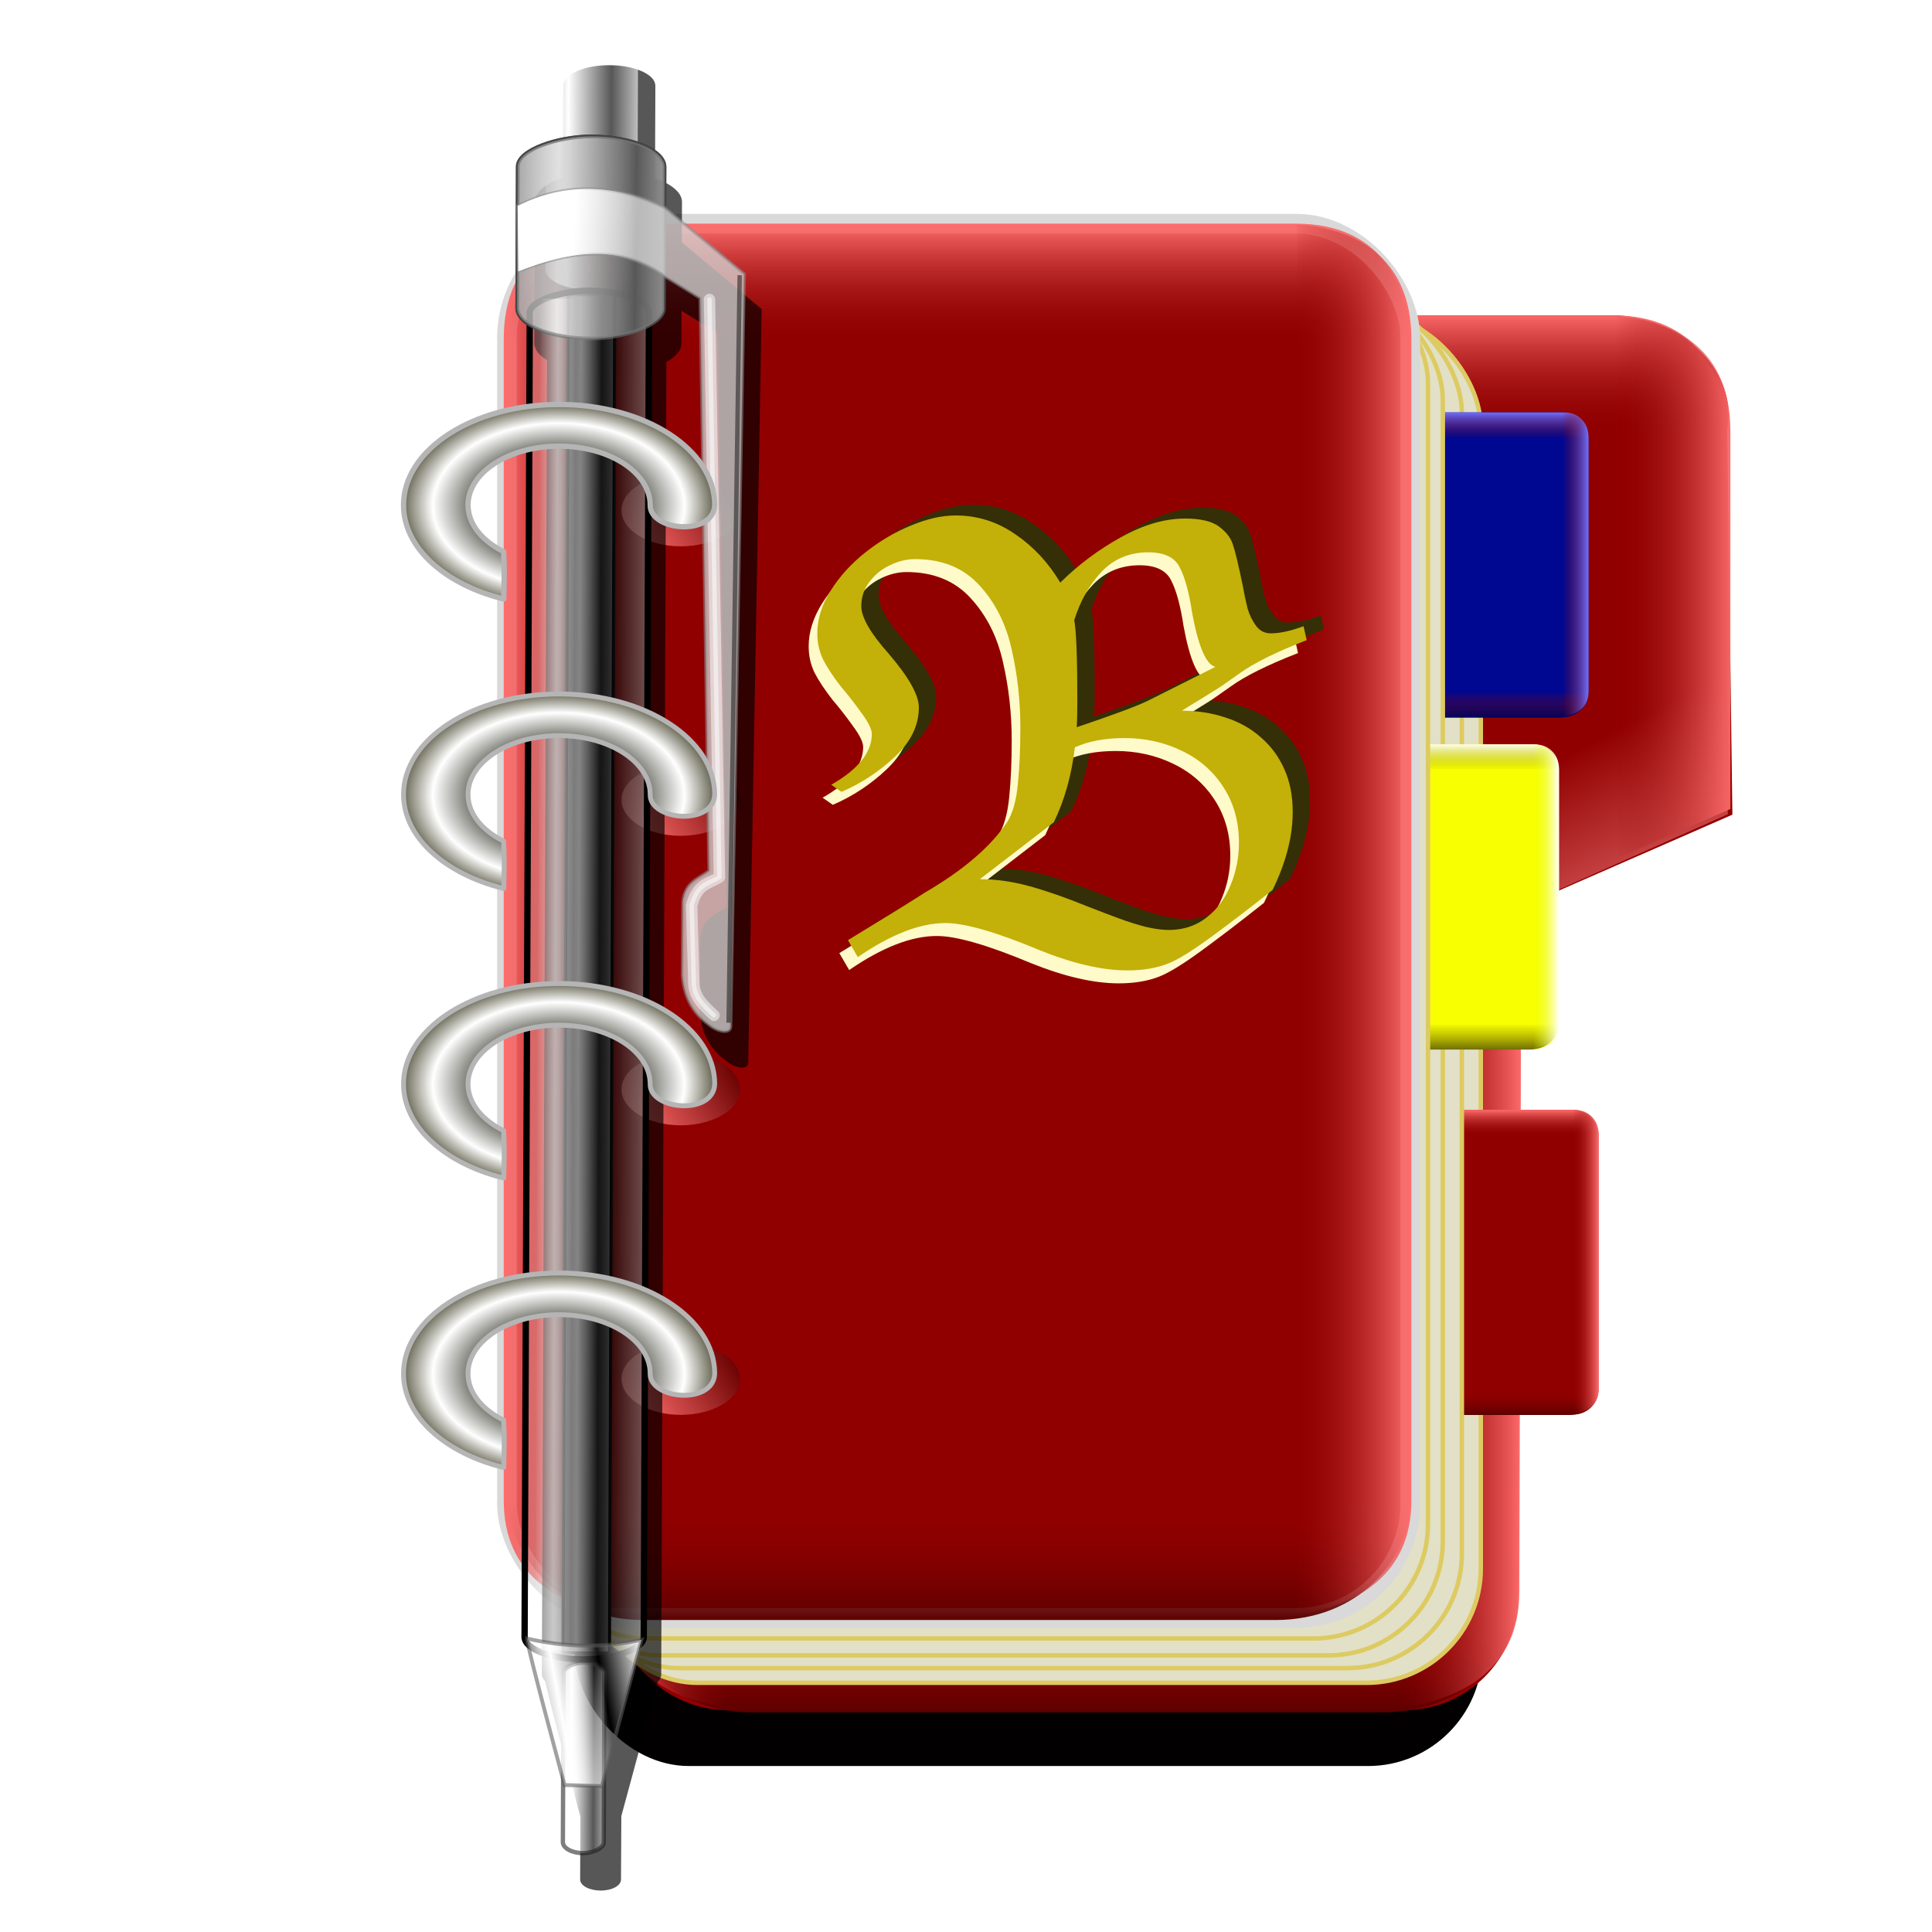 <?xml version="1.0" encoding="UTF-8" standalone="no"?>
<!-- Created with Inkscape (http://www.inkscape.org/) -->

<svg
   xmlns:dc="http://purl.org/dc/elements/1.1/"
   xmlns:cc="http://creativecommons.org/ns#"
   xmlns:rdf="http://www.w3.org/1999/02/22-rdf-syntax-ns#"
   xmlns:svg="http://www.w3.org/2000/svg"
   xmlns="http://www.w3.org/2000/svg"
   xmlns:xlink="http://www.w3.org/1999/xlink"
   xmlns:sodipodi="http://sodipodi.sourceforge.net/DTD/sodipodi-0.dtd"
   xmlns:inkscape="http://www.inkscape.org/namespaces/inkscape"
   width="255"
   height="255"
   viewBox="0 0 67.469 67.469"
   version="1.1"
   id="svg8"
   inkscape:version="0.92.5 (2060ec1f9f, 2020-04-08)"
   sodipodi:docname="bookmark.svg">
  <defs
     id="defs2">
    <linearGradient
       inkscape:collect="always"
       id="linearGradient1119">
      <stop
         style="stop-color:#f27a7a;stop-opacity:0.642"
         offset="0"
         id="stop1115" />
      <stop
         style="stop-color:#f27a7a;stop-opacity:0;"
         offset="1"
         id="stop1117" />
    </linearGradient>
    <linearGradient
       id="linearGradient1085"
       inkscape:collect="always">
      <stop
         id="stop1081"
         offset="0"
         style="stop-color:#706f00;stop-opacity:1" />
      <stop
         id="stop1083"
         offset="1"
         style="stop-color:#918700;stop-opacity:0" />
    </linearGradient>
    <linearGradient
       inkscape:collect="always"
       id="linearGradient1079">
      <stop
         style="stop-color:#ffffff;stop-opacity:1"
         offset="0"
         id="stop1075" />
      <stop
         style="stop-color:#e9ff00;stop-opacity:0"
         offset="1"
         id="stop1077" />
    </linearGradient>
    <linearGradient
       inkscape:collect="always"
       id="linearGradient1073">
      <stop
         style="stop-color:#fefff4;stop-opacity:1"
         offset="0"
         id="stop1069" />
      <stop
         style="stop-color:#918a00;stop-opacity:0"
         offset="1"
         id="stop1071" />
    </linearGradient>
    <linearGradient
       inkscape:collect="always"
       id="linearGradient1047">
      <stop
         style="stop-color:#00045c;stop-opacity:1"
         offset="0"
         id="stop1043" />
      <stop
         style="stop-color:#910000;stop-opacity:0;"
         offset="1"
         id="stop1045" />
    </linearGradient>
    <linearGradient
       id="linearGradient1041"
       inkscape:collect="always">
      <stop
         id="stop1037"
         offset="0"
         style="stop-color:#6d71ff;stop-opacity:1" />
      <stop
         id="stop1039"
         offset="1"
         style="stop-color:#910000;stop-opacity:0;" />
    </linearGradient>
    <linearGradient
       id="linearGradient1035"
       inkscape:collect="always">
      <stop
         id="stop1031"
         offset="0"
         style="stop-color:#6d6eff;stop-opacity:1" />
      <stop
         id="stop1033"
         offset="1"
         style="stop-color:#910000;stop-opacity:0;" />
    </linearGradient>
    <linearGradient
       inkscape:collect="always"
       id="linearGradient1012">
      <stop
         style="stop-color:#ff6b6b;stop-opacity:1"
         offset="0"
         id="stop1008" />
      <stop
         style="stop-color:#690000;stop-opacity:1"
         offset="1"
         id="stop1010" />
    </linearGradient>
    <linearGradient
       inkscape:collect="always"
       id="linearGradient998">
      <stop
         style="stop-color:#e2e0c7;stop-opacity:1;"
         offset="0"
         id="stop994" />
      <stop
         id="stop1002"
         offset="0.53"
         style="stop-color:#63635b;stop-opacity:1" />
      <stop
         style="stop-color:#ffffff;stop-opacity:1"
         offset="0.798"
         id="stop1004" />
      <stop
         style="stop-color:#5b5a46;stop-opacity:1"
         offset="1"
         id="stop996" />
    </linearGradient>
    <linearGradient
       id="linearGradient952"
       inkscape:collect="always">
      <stop
         id="stop948"
         offset="0"
         style="stop-color:#5c0000;stop-opacity:1" />
      <stop
         id="stop950"
         offset="1"
         style="stop-color:#910000;stop-opacity:0;" />
    </linearGradient>
    <linearGradient
       inkscape:collect="always"
       id="linearGradient918">
      <stop
         style="stop-color:#ff6d6d;stop-opacity:1"
         offset="0"
         id="stop914" />
      <stop
         style="stop-color:#910000;stop-opacity:0;"
         offset="1"
         id="stop916" />
    </linearGradient>
    <clipPath
       clipPathUnits="userSpaceOnUse"
       id="clipPath2059">
      <path
         d="m -10.1,231.685 c 3.559,2.506 4.832,-0.585 2.965,-3.064 -3.182,-4.225 -6.444,-9.84 -12.355,-15.913 -2.595,-2.669 -11.861,-7.808 -11.861,-7.808 0,0 -0.115,-2.188 -0.099,-3.064 0.011,-0.582 -0.566,-0.564 -0.89,-0.297 -0.782,0.645 -2.471,2.57 -2.471,2.57 l -1.68,-0.099 -1.087,-1.581 c -0.297,-0.411 -0.636,-0.346 -0.89,0 -0.545,1.85 -0.879,3.885 -3.459,3.954 l 4.448,3.954 c 7.766,1.553 15.579,5.585 20.262,14.332 0,0 4.526,5.194 7.116,7.018 z"
         id="path2061"
         sodipodi:nodetypes="csscsscccccccs"
         inkscape:connector-curvature="0"
         stroke-dasharray="none"
         stroke-opacity="1"
         fill="#ffffff"
         fill-rule="evenodd"
         stroke="none"
         stroke-linejoin="miter"
         fill-opacity="1"
         stroke-linecap="butt"
         stroke-width="0.048"
         stroke-miterlimit="4" />
    </clipPath>
    <clipPath
       id="clipPath2059-5"
       clipPathUnits="userSpaceOnUse">
      <path
         stroke-miterlimit="4"
         stroke-width="0.048"
         stroke-linecap="butt"
         fill-opacity="1"
         stroke-linejoin="miter"
         stroke="none"
         fill-rule="evenodd"
         fill="#ffffff"
         stroke-opacity="1"
         stroke-dasharray="none"
         inkscape:connector-curvature="0"
         sodipodi:nodetypes="csscsscccccccs"
         id="path2061-3"
         d="m -10.1,231.685 c 3.559,2.506 4.832,-0.585 2.965,-3.064 -3.182,-4.225 -6.444,-9.84 -12.355,-15.913 -2.595,-2.669 -11.861,-7.808 -11.861,-7.808 0,0 -0.115,-2.188 -0.099,-3.064 0.011,-0.582 -0.566,-0.564 -0.89,-0.297 -0.782,0.645 -2.471,2.57 -2.471,2.57 l -1.68,-0.099 -1.087,-1.581 c -0.297,-0.411 -0.636,-0.346 -0.89,0 -0.545,1.85 -0.879,3.885 -3.459,3.954 l 4.448,3.954 c 7.766,1.553 15.579,5.585 20.262,14.332 0,0 4.526,5.194 7.116,7.018 z" />
    </clipPath>
    <clipPath
       id="clipPath">
      <path
         fill-opacity="0.95"
         stroke="none"
         fill="#1b1b1b"
         sodipodi:nodetypes="csssscc"
         inkscape:connector-curvature="0"
         id="rect5264"
         d="m -515.73,435.564 v 5.838 c 0,9.743 -7.844,17.587 -17.587,17.587 h -135.051 c -9.743,0 -17.587,-7.844 -17.587,-17.587 v -5.838 z" />
    </clipPath>
    <clipPath
       clipPathUnits="userSpaceOnUse"
       id="clipPath2059-7">
      <path
         d="m -10.1,231.685 c 3.559,2.506 4.832,-0.585 2.965,-3.064 -3.182,-4.225 -6.444,-9.84 -12.355,-15.913 -2.595,-2.669 -11.861,-7.808 -11.861,-7.808 0,0 -0.115,-2.188 -0.099,-3.064 0.011,-0.582 -0.566,-0.564 -0.89,-0.297 -0.782,0.645 -2.471,2.57 -2.471,2.57 l -1.68,-0.099 -1.087,-1.581 c -0.297,-0.411 -0.636,-0.346 -0.89,0 -0.545,1.85 -0.879,3.885 -3.459,3.954 l 4.448,3.954 c 7.766,1.553 15.579,5.585 20.262,14.332 0,0 4.526,5.194 7.116,7.018 z"
         id="path2061-5"
         sodipodi:nodetypes="csscsscccccccs"
         inkscape:connector-curvature="0"
         stroke-dasharray="none"
         stroke-opacity="1"
         fill="#ffffff"
         fill-rule="evenodd"
         stroke="none"
         stroke-linejoin="miter"
         fill-opacity="1"
         stroke-linecap="butt"
         stroke-width="0.048"
         stroke-miterlimit="4" />
    </clipPath>
    <clipPath
       clipPathUnits="userSpaceOnUse"
       id="clipPath1162">
      <path
         stroke-miterlimit="4"
         stroke-width="0.071"
         stroke-linecap="round"
         fill-opacity="0.347"
         stroke-linejoin="round"
         stroke="none"
         fill="#000000"
         stroke-opacity="1"
         stroke-dasharray="none"
         inkscape:connector-curvature="0"
         d="m -65.65,239.846 c -9.358,0 -16.952,7.594 -16.952,16.952 0,9.358 7.594,16.941 16.952,16.941 0.292,0 0.579,-0.008 0.868,-0.022 2.123,-0.108 4.148,-0.606 5.995,-1.424 l 2.67,3.971 c -0.226,0.495 -0.245,0.964 -0.011,1.313 l 15.673,23.326 c 0.495,0.737 1.944,0.632 3.248,-0.245 1.304,-0.876 1.964,-2.177 1.468,-2.914 L -51.423,274.417 c -0.233,-0.347 -0.683,-0.499 -1.224,-0.478 l -2.558,-3.804 c 3.96,-3.1 6.507,-7.92 6.507,-13.337 0,-9.358 -7.594,-16.952 -16.952,-16.952 z m 0,2.581 c 7.929,0 14.371,6.442 14.371,14.371 0,7.929 -6.442,14.36 -14.371,14.36 -7.929,0 -14.349,-6.431 -14.349,-14.36 0,-0.248 -0.001,-0.489 0.011,-0.734 0.384,-7.586 6.657,-13.637 14.338,-13.637 z"
         id="path1164" />
    </clipPath>
    <linearGradient
       inkscape:collect="always"
       xlink:href="#linearGradient918"
       id="linearGradient920"
       x1="42.942"
       y1="238.663"
       x2="42.942"
       y2="242.965"
       gradientUnits="userSpaceOnUse" />
    <linearGradient
       inkscape:collect="always"
       xlink:href="#linearGradient952"
       id="linearGradient938"
       gradientUnits="userSpaceOnUse"
       x1="42.942"
       y1="238.663"
       x2="42.942"
       y2="242.965"
       gradientTransform="matrix(1,0,0,-1,0,527.135)" />
    <linearGradient
       inkscape:collect="always"
       xlink:href="#linearGradient918"
       id="linearGradient942"
       gradientUnits="userSpaceOnUse"
       gradientTransform="rotate(-90,44.074,254.851)"
       x1="42.942"
       y1="238.663"
       x2="42.942"
       y2="242.965" />
    <linearGradient
       inkscape:collect="always"
       xlink:href="#linearGradient918"
       id="linearGradient946"
       gradientUnits="userSpaceOnUse"
       gradientTransform="matrix(0,-1,-1,0,298.924,298.924)"
       x1="42.942"
       y1="238.663"
       x2="42.942"
       y2="242.965" />
    <linearGradient
       inkscape:collect="always"
       xlink:href="#linearGradient918"
       id="linearGradient981"
       gradientUnits="userSpaceOnUse"
       x1="42.942"
       y1="238.663"
       x2="42.942"
       y2="242.965"
       gradientTransform="matrix(0.979,0,0,0.979,41.913,5.47)" />
    <linearGradient
       inkscape:collect="always"
       xlink:href="#linearGradient952"
       id="linearGradient983"
       gradientUnits="userSpaceOnUse"
       gradientTransform="matrix(0.979,0,0,-0.979,41.913,521.766)"
       x1="42.942"
       y1="238.663"
       x2="42.942"
       y2="242.965" />
    <linearGradient
       inkscape:collect="always"
       xlink:href="#linearGradient918"
       id="linearGradient985"
       gradientUnits="userSpaceOnUse"
       gradientTransform="matrix(0,-0.979,0.979,0,-164.53,298.248)"
       x1="42.942"
       y1="238.663"
       x2="42.942"
       y2="242.965" />
    <linearGradient
       inkscape:collect="always"
       xlink:href="#linearGradient918"
       id="linearGradient987"
       gradientUnits="userSpaceOnUse"
       gradientTransform="matrix(0,-0.979,-0.979,0,334.691,298.248)"
       x1="42.942"
       y1="238.663"
       x2="42.942"
       y2="242.965" />
    <radialGradient
       inkscape:collect="always"
       xlink:href="#linearGradient998"
       id="radialGradient1000"
       cx="106.82"
       cy="53.767"
       fx="106.82"
       fy="53.767"
       r="21.265"
       gradientTransform="matrix(0.259,0,0,0.17,-8.157,238.053)"
       gradientUnits="userSpaceOnUse" />
    <linearGradient
       inkscape:collect="always"
       xlink:href="#linearGradient1012"
       id="linearGradient1014"
       x1="29.131"
       y1="245.455"
       x2="32.602"
       y2="243.417"
       gradientUnits="userSpaceOnUse"
       gradientTransform="matrix(0.979,0,0,0.979,-6.531,7.83)" />
    <linearGradient
       inkscape:collect="always"
       xlink:href="#linearGradient1012"
       id="linearGradient1026"
       gradientUnits="userSpaceOnUse"
       x1="29.131"
       y1="245.455"
       x2="32.602"
       y2="243.417"
       gradientTransform="matrix(0.979,0,0,0.979,-6.531,17.941)" />
    <radialGradient
       inkscape:collect="always"
       xlink:href="#linearGradient998"
       id="radialGradient1028"
       gradientUnits="userSpaceOnUse"
       gradientTransform="matrix(0.259,0,0,0.17,-8.157,248.163)"
       cx="106.82"
       cy="53.767"
       fx="106.82"
       fy="53.767"
       r="21.265" />
    <linearGradient
       inkscape:collect="always"
       xlink:href="#linearGradient1012"
       id="linearGradient1036"
       gradientUnits="userSpaceOnUse"
       x1="29.131"
       y1="245.455"
       x2="32.602"
       y2="243.417"
       gradientTransform="matrix(0.979,0,0,0.979,-6.531,28.051)" />
    <radialGradient
       inkscape:collect="always"
       xlink:href="#linearGradient998"
       id="radialGradient1038"
       gradientUnits="userSpaceOnUse"
       gradientTransform="matrix(0.259,0,0,0.17,-8.157,258.274)"
       cx="106.82"
       cy="53.767"
       fx="106.82"
       fy="53.767"
       r="21.265" />
    <linearGradient
       inkscape:collect="always"
       xlink:href="#linearGradient1012"
       id="linearGradient1046"
       gradientUnits="userSpaceOnUse"
       x1="29.131"
       y1="245.455"
       x2="32.602"
       y2="243.417"
       gradientTransform="matrix(0.979,0,0,0.979,-6.531,38.161)" />
    <radialGradient
       inkscape:collect="always"
       xlink:href="#linearGradient998"
       id="radialGradient1048"
       gradientUnits="userSpaceOnUse"
       gradientTransform="matrix(0.259,0,0,0.17,-8.157,268.384)"
       cx="106.82"
       cy="53.767"
       fx="106.82"
       fy="53.767"
       r="21.265" />
    <filter
       inkscape:collect="always"
       style="color-interpolation-filters:sRGB"
       id="filter4785"
       x="-0.046"
       width="1.091"
       y="-0.03"
       height="1.059">
      <feGaussianBlur
         inkscape:collect="always"
         stdDeviation="0.617"
         id="feGaussianBlur4787" />
    </filter>
    <linearGradient
       id="linearGradient3448">
      <stop
         id="stop3450"
         offset="0"
         style="stop-color:#000000;stop-opacity:1;" />
      <stop
         style="stop-color:#000000;stop-opacity:1;"
         offset="0.5"
         id="stop3456" />
      <stop
         id="stop3458"
         offset="0.75"
         style="stop-color:#000000;stop-opacity:1;" />
      <stop
         id="stop3452"
         offset="1"
         style="stop-color:#000000;stop-opacity:0;" />
    </linearGradient>
    <inkscape:perspective
       id="perspective54"
       inkscape:persp3d-origin="127.5 : 85 : 1"
       inkscape:vp_z="255 : 127.5 : 1"
       inkscape:vp_y="0 : 1000 : 0"
       inkscape:vp_x="0 : 127.5 : 1"
       sodipodi:type="inkscape:persp3d" />
    <linearGradient
       id="linearGradient2843">
      <stop
         id="stop2845"
         offset="0"
         style="stop-color:#e1cb7d;stop-opacity:1;" />
      <stop
         id="stop2847"
         offset="1"
         style="stop-color:white;stop-opacity:1" />
    </linearGradient>
    <linearGradient
       id="linearGradient2812">
      <stop
         id="stop2814"
         offset="0"
         style="stop-color:#2a2a2a;stop-opacity:1;" />
      <stop
         id="stop2816"
         offset="1"
         style="stop-color:#929292;stop-opacity:0.278;" />
    </linearGradient>
    <linearGradient
       id="linearGradient2804">
      <stop
         id="stop2806"
         offset="0"
         style="stop-color:#dddddd;stop-opacity:1;" />
      <stop
         id="stop2808"
         offset="1"
         style="stop-color:#000000;stop-opacity:1;" />
    </linearGradient>
    <linearGradient
       inkscape:collect="always"
       xlink:href="#linearGradient2813"
       id="linearGradient2865"
       x1="142.97"
       y1="202.215"
       x2="150.117"
       y2="42.245"
       gradientUnits="userSpaceOnUse" />
    <linearGradient
       inkscape:collect="always"
       xlink:href="#linearGradient2813"
       id="linearGradient2857"
       x1="121.576"
       y1="41.947"
       x2="113.72"
       y2="204.896"
       gradientUnits="userSpaceOnUse" />
    <linearGradient
       inkscape:collect="always"
       xlink:href="#linearGradient2813"
       id="linearGradient2849"
       x1="144.808"
       y1="77.37"
       x2="145.413"
       y2="165.719"
       gradientUnits="userSpaceOnUse"
       spreadMethod="reflect" />
    <linearGradient
       inkscape:collect="always"
       xlink:href="#linearGradient2813"
       id="linearGradient2835"
       x1="123.62"
       y1="165.719"
       x2="122.81"
       y2="53.922"
       gradientUnits="userSpaceOnUse" />
    <linearGradient
       inkscape:collect="always"
       xlink:href="#linearGradient2813"
       id="linearGradient2827"
       x1="177.021"
       y1="172.182"
       x2="177.701"
       y2="190.767"
       gradientUnits="userSpaceOnUse" />
    <linearGradient
       inkscape:collect="always"
       xlink:href="#linearGradient2813"
       id="linearGradient2819"
       x1="165.021"
       y1="190.767"
       x2="165.021"
       y2="172.182"
       gradientUnits="userSpaceOnUse" />
    <linearGradient
       inkscape:collect="always"
       id="linearGradient2813">
      <stop
         style="stop-color:white;stop-opacity:1"
         offset="0"
         id="stop2815" />
      <stop
         style="stop-color:black;stop-opacity:1"
         offset="1"
         id="stop2817" />
    </linearGradient>
    <linearGradient
       id="linearGradient2797">
      <stop
         style="stop-color:#d1ff8d;stop-opacity:0;"
         offset="0"
         id="stop2799" />
      <stop
         id="stop2278"
         offset="0.5"
         style="stop-color:#a5af46;stop-opacity:0;" />
      <stop
         style="stop-color:#6b8723;stop-opacity:0.29;"
         offset="0.75"
         id="stop2280" />
      <stop
         style="stop-color:#446000;stop-opacity:1;"
         offset="1"
         id="stop2801" />
    </linearGradient>
    <linearGradient
       id="linearGradient2284">
      <stop
         id="stop2290"
         offset="0"
         style="stop-color:#c8c6fd;stop-opacity:1;" />
      <stop
         id="stop2292"
         offset="1"
         style="stop-color:#000c66;stop-opacity:1;" />
    </linearGradient>
    <linearGradient
       id="linearGradient2296">
      <stop
         style="stop-color:#6274ac;stop-opacity:1;"
         offset="0"
         id="stop2298" />
      <stop
         style="stop-color:#ffffff;stop-opacity:1;"
         offset="1"
         id="stop2300" />
    </linearGradient>
    <inkscape:perspective
       sodipodi:type="inkscape:persp3d"
       inkscape:vp_x="0 : 250.0002 : 1"
       inkscape:vp_y="0 : 1000 : 0"
       inkscape:vp_z="500.0004 : 250.0002 : 1"
       inkscape:persp3d-origin="250.0002 : 166.6668 : 1"
       id="perspective2589" />
    <linearGradient
       inkscape:collect="always"
       xlink:href="#linearGradient3369"
       id="linearGradient3403"
       gradientUnits="userSpaceOnUse"
       spreadMethod="reflect"
       x1="155.814"
       y1="113.364"
       x2="215.891"
       y2="50.574"
       gradientTransform="matrix(0.458,0,0,0.458,12.358,81.059)" />
    <linearGradient
       inkscape:collect="always"
       xlink:href="#linearGradient3387"
       id="linearGradient3397"
       gradientUnits="userSpaceOnUse"
       x1="-81.182"
       y1="145.672"
       x2="-79.283"
       y2="78.618" />
    <linearGradient
       inkscape:collect="always"
       xlink:href="#linearGradient3369"
       id="linearGradient3375"
       x1="155.814"
       y1="113.364"
       x2="215.891"
       y2="50.574"
       gradientUnits="userSpaceOnUse"
       spreadMethod="reflect" />
    <inkscape:perspective
       id="perspective2503"
       inkscape:persp3d-origin="128 : 85.333333 : 1"
       inkscape:vp_z="256 : 128 : 1"
       inkscape:vp_y="0 : 1000 : 0"
       inkscape:vp_x="0 : 128 : 1"
       sodipodi:type="inkscape:persp3d" />
    <linearGradient
       id="linearGradient3578">
      <stop
         style="stop-color:#000000;stop-opacity:1;"
         offset="0"
         id="stop3580" />
      <stop
         style="stop-color:#fffcfc;stop-opacity:1;"
         offset="1"
         id="stop3582" />
    </linearGradient>
    <linearGradient
       inkscape:collect="always"
       id="linearGradient3369">
      <stop
         style="stop-color:#6465df;stop-opacity:1"
         offset="0"
         id="stop3371" />
      <stop
         style="stop-color:#ffffff;stop-opacity:1"
         offset="1"
         id="stop3373" />
    </linearGradient>
    <linearGradient
       inkscape:collect="always"
       id="linearGradient3387">
      <stop
         style="stop-color:#000000;stop-opacity:1;"
         offset="0"
         id="stop3389" />
      <stop
         style="stop-color:#ffffff;stop-opacity:1"
         offset="1"
         id="stop3391" />
    </linearGradient>
    <linearGradient
       inkscape:collect="always"
       xlink:href="#linearGradient3243"
       id="linearGradient3310"
       gradientUnits="userSpaceOnUse"
       spreadMethod="reflect"
       x1="12.738"
       y1="98.555"
       x2="14.107"
       y2="105.752" />
    <linearGradient
       inkscape:collect="always"
       xlink:href="#linearGradient3243"
       id="linearGradient3308"
       gradientUnits="userSpaceOnUse"
       x1="249.07"
       y1="99.277"
       x2="248.4"
       y2="109.303" />
    <linearGradient
       inkscape:collect="always"
       xlink:href="#linearGradient3223"
       id="linearGradient3306"
       gradientUnits="userSpaceOnUse"
       gradientTransform="matrix(1.321,0,0,0.997,-74.26,0.323)"
       spreadMethod="reflect"
       x1="244.659"
       y1="109.091"
       x2="244.795"
       y2="96.727" />
    <linearGradient
       inkscape:collect="always"
       xlink:href="#linearGradient3213"
       id="linearGradient3304"
       gradientUnits="userSpaceOnUse"
       gradientTransform="translate(0,-1.636)"
       spreadMethod="reflect"
       x1="124.977"
       y1="98.468"
       x2="124.977"
       y2="101.447" />
    <linearGradient
       inkscape:collect="always"
       xlink:href="#linearGradient3193"
       id="linearGradient3302"
       gradientUnits="userSpaceOnUse"
       spreadMethod="reflect"
       x1="131.09"
       y1="97.398"
       x2="131.09"
       y2="105.343" />
    <linearGradient
       inkscape:collect="always"
       xlink:href="#linearGradient3203"
       id="linearGradient3300"
       gradientUnits="userSpaceOnUse"
       gradientTransform="matrix(1.01,0,0,1,0.489,19.628)"
       spreadMethod="reflect"
       x1="124.629"
       y1="84.171"
       x2="124.629"
       y2="80.895" />
    <linearGradient
       inkscape:collect="always"
       xlink:href="#linearGradient3243"
       id="linearGradient3298"
       gradientUnits="userSpaceOnUse"
       spreadMethod="reflect"
       x1="267.481"
       y1="98.351"
       x2="267.481"
       y2="105.165" />
    <linearGradient
       inkscape:collect="always"
       xlink:href="#linearGradient3243"
       id="linearGradient3296"
       gradientUnits="userSpaceOnUse"
       gradientTransform="matrix(1.323,0,0,0.987,2.529,1.331)"
       spreadMethod="reflect"
       x1="3.141"
       y1="99.806"
       x2="3.141"
       y2="103.387" />
    <linearGradient
       inkscape:collect="always"
       xlink:href="#linearGradient3387"
       id="linearGradient3399"
       gradientUnits="userSpaceOnUse"
       spreadMethod="reflect"
       x1="14.185"
       y1="-2.048"
       x2="14.567"
       y2="0.61" />
    <linearGradient
       inkscape:collect="always"
       xlink:href="#linearGradient3387"
       id="linearGradient3397-2"
       gradientUnits="userSpaceOnUse"
       spreadMethod="reflect"
       x1="8.662"
       y1="-3.01"
       x2="8.705"
       y2="3.051" />
    <linearGradient
       inkscape:collect="always"
       xlink:href="#linearGradient3387"
       id="linearGradient3395"
       gradientUnits="userSpaceOnUse"
       spreadMethod="reflect"
       x1="9.41"
       y1="-6.253"
       x2="8.901"
       y2="1.607" />
    <linearGradient
       inkscape:collect="always"
       xlink:href="#linearGradient3387"
       id="linearGradient3393-7"
       gradientUnits="userSpaceOnUse"
       spreadMethod="reflect"
       x1="9.41"
       y1="-6.253"
       x2="12.019"
       y2="-0.691" />
    <linearGradient
       inkscape:collect="always"
       xlink:href="#linearGradient3387"
       id="linearGradient3391"
       gradientUnits="userSpaceOnUse"
       spreadMethod="reflect"
       x1="11.442"
       y1="-8.391"
       x2="9.596"
       y2="-4.272" />
    <linearGradient
       inkscape:collect="always"
       xlink:href="#linearGradient3387"
       id="linearGradient3388"
       gradientUnits="userSpaceOnUse"
       spreadMethod="reflect"
       x1="9.41"
       y1="-6.253"
       x2="11.61"
       y2="-7.034" />
    <linearGradient
       inkscape:collect="always"
       xlink:href="#linearGradient3387"
       id="linearGradient3386"
       gradientUnits="userSpaceOnUse"
       spreadMethod="reflect"
       x1="14.043"
       y1="-7.5"
       x2="12.447"
       y2="-7.159" />
    <linearGradient
       inkscape:collect="always"
       xlink:href="#linearGradient3387"
       id="linearGradient3384"
       gradientUnits="userSpaceOnUse"
       spreadMethod="reflect"
       x1="15.272"
       y1="-4.132"
       x2="16.759"
       y2="-5.84" />
    <inkscape:perspective
       id="perspective10"
       inkscape:persp3d-origin="372.04724 : 350.78739 : 1"
       inkscape:vp_z="744.09448 : 526.18109 : 1"
       inkscape:vp_y="0 : 1000 : 0"
       inkscape:vp_x="0 : 526.18109 : 1"
       sodipodi:type="inkscape:persp3d" />
    <linearGradient
       id="linearGradient3193">
      <stop
         style="stop-color:#ffffff;stop-opacity:0.425;"
         offset="0"
         id="stop3195" />
      <stop
         style="stop-color:#ffffff;stop-opacity:0;"
         offset="1"
         id="stop3197" />
    </linearGradient>
    <linearGradient
       id="linearGradient3203">
      <stop
         style="stop-color:#000000;stop-opacity:1;"
         offset="0"
         id="stop3205" />
      <stop
         style="stop-color:#5a5a5a;stop-opacity:1"
         offset="1"
         id="stop3207" />
    </linearGradient>
    <linearGradient
       id="linearGradient3213">
      <stop
         style="stop-color:#ffffff;stop-opacity:0.46;"
         offset="0"
         id="stop3215" />
      <stop
         style="stop-color:#ffffff;stop-opacity:0;"
         offset="1"
         id="stop3217" />
    </linearGradient>
    <linearGradient
       id="linearGradient3223">
      <stop
         style="stop-color:#585858;stop-opacity:1;"
         offset="0"
         id="stop3225" />
      <stop
         style="stop-color:#ffffff;stop-opacity:0.655;"
         offset="1"
         id="stop3227" />
    </linearGradient>
    <linearGradient
       id="linearGradient3243">
      <stop
         style="stop-color:#ffffff;stop-opacity:1;"
         offset="0"
         id="stop3245" />
      <stop
         style="stop-color:#ffffff;stop-opacity:0;"
         offset="1"
         id="stop3247" />
    </linearGradient>
    <linearGradient
       gradientTransform="matrix(-0.692,-0.501,0.501,-0.692,-54.884,307.773)"
       y2="105.752"
       x2="14.107"
       y1="98.555"
       x1="12.738"
       spreadMethod="reflect"
       gradientUnits="userSpaceOnUse"
       id="linearGradient3585"
       xlink:href="#linearGradient3243"
       inkscape:collect="always" />
    <linearGradient
       gradientTransform="matrix(-0.692,-0.501,0.501,-0.692,-54.884,307.773)"
       y2="109.303"
       x2="248.4"
       y1="99.277"
       x1="249.07"
       gradientUnits="userSpaceOnUse"
       id="linearGradient3589"
       xlink:href="#linearGradient3243"
       inkscape:collect="always" />
    <linearGradient
       y2="96.727"
       x2="244.795"
       y1="109.091"
       x1="244.659"
       spreadMethod="reflect"
       gradientTransform="matrix(1.129,0,0,0.852,-199.376,-281.259)"
       gradientUnits="userSpaceOnUse"
       id="linearGradient3597"
       xlink:href="#linearGradient3223"
       inkscape:collect="always" />
    <linearGradient
       y2="101.447"
       x2="124.977"
       y1="98.468"
       x1="124.977"
       spreadMethod="reflect"
       gradientTransform="matrix(0.854,0,0,0.854,-135.922,-282.933)"
       gradientUnits="userSpaceOnUse"
       id="linearGradient3601"
       xlink:href="#linearGradient3213"
       inkscape:collect="always" />
    <linearGradient
       gradientTransform="matrix(0.854,0,0,0.854,-135.922,-281.535)"
       y2="105.343"
       x2="131.09"
       y1="97.398"
       x1="131.09"
       spreadMethod="reflect"
       gradientUnits="userSpaceOnUse"
       id="linearGradient3605"
       xlink:href="#linearGradient3193"
       inkscape:collect="always" />
    <linearGradient
       y2="80.895"
       x2="124.629"
       y1="84.171"
       x1="124.629"
       spreadMethod="reflect"
       gradientTransform="matrix(0.863,0,0,0.854,-135.504,-264.763)"
       gradientUnits="userSpaceOnUse"
       id="linearGradient3609"
       xlink:href="#linearGradient3203"
       inkscape:collect="always" />
    <linearGradient
       gradientTransform="matrix(0.854,0,0,0.854,-135.922,-281.535)"
       y2="105.165"
       x2="267.481"
       y1="98.351"
       x1="267.481"
       spreadMethod="reflect"
       gradientUnits="userSpaceOnUse"
       id="linearGradient3613"
       xlink:href="#linearGradient3243"
       inkscape:collect="always" />
    <linearGradient
       y2="103.387"
       x2="3.141"
       y1="99.806"
       x1="3.141"
       spreadMethod="reflect"
       gradientTransform="matrix(-0.916,-0.662,0.494,-0.683,-55.968,305.585)"
       gradientUnits="userSpaceOnUse"
       id="linearGradient3616"
       xlink:href="#linearGradient3243"
       inkscape:collect="always" />
    <filter
       inkscape:collect="always"
       style="color-interpolation-filters:sRGB"
       id="filter1384"
       x="-0.108"
       width="1.217"
       y="-0.013"
       height="1.027">
      <feGaussianBlur
         inkscape:collect="always"
         stdDeviation="0.366"
         id="feGaussianBlur1386" />
    </filter>
    <linearGradient
       inkscape:collect="always"
       xlink:href="#linearGradient918"
       id="linearGradient1003"
       gradientUnits="userSpaceOnUse"
       x1="42.942"
       y1="238.663"
       x2="42.942"
       y2="242.965" />
    <linearGradient
       inkscape:collect="always"
       xlink:href="#linearGradient952"
       id="linearGradient1005"
       gradientUnits="userSpaceOnUse"
       gradientTransform="matrix(1,0,0,-1,0,527.135)"
       x1="42.942"
       y1="238.663"
       x2="42.942"
       y2="242.965" />
    <linearGradient
       inkscape:collect="always"
       xlink:href="#linearGradient918"
       id="linearGradient1007"
       gradientUnits="userSpaceOnUse"
       gradientTransform="rotate(-90,44.074,254.851)"
       x1="42.942"
       y1="238.663"
       x2="42.942"
       y2="242.965" />
    <linearGradient
       inkscape:collect="always"
       xlink:href="#linearGradient918"
       id="linearGradient1009"
       gradientUnits="userSpaceOnUse"
       gradientTransform="matrix(0,-1,-1,0,298.924,298.924)"
       x1="42.942"
       y1="238.663"
       x2="42.942"
       y2="242.965" />
    <linearGradient
       inkscape:collect="always"
       xlink:href="#linearGradient1035"
       id="linearGradient1023"
       gradientUnits="userSpaceOnUse"
       x1="42.942"
       y1="238.663"
       x2="42.942"
       y2="242.965" />
    <linearGradient
       inkscape:collect="always"
       xlink:href="#linearGradient1047"
       id="linearGradient1025"
       gradientUnits="userSpaceOnUse"
       gradientTransform="matrix(1,0,0,-1,0,527.135)"
       x1="42.942"
       y1="238.663"
       x2="42.942"
       y2="242.965" />
    <linearGradient
       inkscape:collect="always"
       xlink:href="#linearGradient918"
       id="linearGradient1027"
       gradientUnits="userSpaceOnUse"
       gradientTransform="rotate(-90,44.074,254.851)"
       x1="42.942"
       y1="238.663"
       x2="42.942"
       y2="242.965" />
    <linearGradient
       inkscape:collect="always"
       xlink:href="#linearGradient1041"
       id="linearGradient1029"
       gradientUnits="userSpaceOnUse"
       gradientTransform="matrix(0,-1,-1,0,298.924,298.924)"
       x1="42.942"
       y1="238.663"
       x2="42.942"
       y2="242.965" />
    <linearGradient
       inkscape:collect="always"
       xlink:href="#linearGradient1073"
       id="linearGradient1061"
       gradientUnits="userSpaceOnUse"
       x1="42.942"
       y1="238.663"
       x2="42.942"
       y2="242.965" />
    <linearGradient
       inkscape:collect="always"
       xlink:href="#linearGradient1085"
       id="linearGradient1063"
       gradientUnits="userSpaceOnUse"
       gradientTransform="matrix(1,0,0,-1,0,527.135)"
       x1="42.942"
       y1="238.663"
       x2="42.942"
       y2="242.965" />
    <linearGradient
       inkscape:collect="always"
       xlink:href="#linearGradient918"
       id="linearGradient1065"
       gradientUnits="userSpaceOnUse"
       gradientTransform="rotate(-90,44.074,254.851)"
       x1="42.942"
       y1="238.663"
       x2="42.942"
       y2="242.965" />
    <linearGradient
       inkscape:collect="always"
       xlink:href="#linearGradient1079"
       id="linearGradient1067"
       gradientUnits="userSpaceOnUse"
       gradientTransform="matrix(0,-1,-1,0,298.924,298.924)"
       x1="42.942"
       y1="238.663"
       x2="42.942"
       y2="242.965" />
    <linearGradient
       inkscape:collect="always"
       xlink:href="#linearGradient1119"
       id="linearGradient1121"
       x1="106.325"
       y1="258.435"
       x2="103.938"
       y2="253.874"
       gradientUnits="userSpaceOnUse" />
    <linearGradient
       inkscape:collect="always"
       xlink:href="#linearGradient918"
       id="linearGradient1125"
       gradientUnits="userSpaceOnUse"
       gradientTransform="matrix(0,-0.979,-0.979,0,342.063,298.248)"
       x1="47.026"
       y1="238.591"
       x2="47.026"
       y2="242.893" />
  </defs>
  <sodipodi:namedview
     id="base"
     pagecolor="#ff0000"
     bordercolor="#666666"
     borderopacity="1.0"
     inkscape:pageopacity="0"
     inkscape:pageshadow="2"
     inkscape:zoom="3.5058824"
     inkscape:cx="127.5"
     inkscape:cy="127.32009"
     inkscape:document-units="px"
     inkscape:current-layer="layer1"
     showgrid="false"
     inkscape:snap-to-guides="false"
     inkscape:snap-grids="false"
     inkscape:snap-others="false"
     inkscape:object-nodes="false"
     inkscape:snap-nodes="false"
     inkscape:snap-global="false"
     inkscape:window-width="1920"
     inkscape:window-height="1056"
     inkscape:window-x="0"
     inkscape:window-y="0"
     inkscape:window-maximized="1"
     units="px"
     showguides="false" />
  <g
     inkscape:label="Layer 1"
     inkscape:groupmode="layer"
     id="layer1"
     transform="translate(0,-229.531)">
    <rect
       style="opacity:1;fill:#020000;fill-opacity:1;fill-rule:evenodd;stroke:none;stroke-width:0.159;stroke-linecap:round;stroke-linejoin:round;stroke-miterlimit:4;stroke-dasharray:none;stroke-dashoffset:0;stroke-opacity:1;paint-order:normal;filter:url(#filter4785)"
       id="rect4767"
       width="32.376"
       height="49.885"
       x="28.238"
       y="241.978"
       ry="4.075"
       transform="matrix(0.979,0,0,0.979,-7.578,5.47)" />
    <g
       id="g1134"
       transform="translate(-47.879,1.32)">
      <path
         sodipodi:nodetypes="sssccssssss"
         inkscape:connector-curvature="0"
         id="rect969"
         d="m 73.328,239.225 h 30.878 c 2.211,0 4.382,1.815 3.991,3.991 l 0.18,13.445 -7.379,3.227 -0.1,24.057 c -0.009,2.211 -1.78,3.991 -3.991,3.991 H 73.328 c -2.211,0 -3.992,-1.78 -3.992,-3.991 v -40.728 c 0,-2.211 1.78,-3.991 3.992,-3.991 z"
         style="opacity:1;fill:#910000;fill-opacity:1;fill-rule:evenodd;stroke:none;stroke-width:0.155;stroke-linecap:round;stroke-linejoin:round;stroke-miterlimit:4;stroke-dasharray:none;stroke-dashoffset:0;stroke-opacity:1;paint-order:normal" />
      <path
         style="opacity:1;fill:url(#linearGradient981);fill-opacity:1;fill-rule:evenodd;stroke:none;stroke-width:0.155;stroke-linecap:round;stroke-linejoin:round;stroke-miterlimit:4;stroke-dasharray:none;stroke-dashoffset:0;stroke-opacity:1;paint-order:normal"
         d="m 73.328,239.225 h 30.878 c 2.94,0 3.876,2.075 3.991,3.991 H 69.336 c 0.313,-2.091 1.396,-3.991 3.992,-3.991 z"
         id="path971"
         inkscape:connector-curvature="0"
         sodipodi:nodetypes="ssccs" />
      <path
         sodipodi:nodetypes="ssccs"
         inkscape:connector-curvature="0"
         id="path973"
         d="m 74.067,288.01 h 22.101 c 2.94,0 4.616,-2.075 4.731,-3.991 H 69.336 c 0.313,2.091 2.136,3.991 4.731,3.991 z"
         style="opacity:1;fill:url(#linearGradient983);fill-opacity:1;fill-rule:evenodd;stroke:none;stroke-width:0.155;stroke-linecap:round;stroke-linejoin:round;stroke-miterlimit:4;stroke-dasharray:none;stroke-dashoffset:0;stroke-opacity:1;paint-order:normal" />
      <path
         style="opacity:1;fill:url(#linearGradient985);fill-opacity:1;fill-rule:evenodd;stroke:none;stroke-width:0.155;stroke-linecap:round;stroke-linejoin:round;stroke-miterlimit:4;stroke-dasharray:none;stroke-dashoffset:0;stroke-opacity:1;paint-order:normal"
         d="m 69.225,283.834 v -40.58 c 0,-2.94 2.075,-3.876 3.991,-3.991 v 48.563 c -2.091,-0.313 -3.991,-1.396 -3.991,-3.992 z"
         id="path975"
         inkscape:connector-curvature="0"
         sodipodi:nodetypes="ssccs" />
      <path
         sodipodi:nodetypes="scccs"
         inkscape:connector-curvature="0"
         id="path977"
         d="m 100.936,283.834 0.07,-24.228 c -1.539,-1.253 -2.722,-2.485 -3.851,-3.29 l -0.211,31.509 c 2.091,-0.313 3.984,-1.396 3.991,-3.992 z"
         style="opacity:1;fill:url(#linearGradient987);fill-opacity:1;fill-rule:evenodd;stroke:none;stroke-width:0.155;stroke-linecap:round;stroke-linejoin:round;stroke-miterlimit:4;stroke-dasharray:none;stroke-dashoffset:0;stroke-opacity:1;paint-order:normal" />
      <path
         sodipodi:nodetypes="ccccc"
         inkscape:connector-curvature="0"
         id="path1113"
         d="m 108.219,256.646 -7.088,3.158 -3.86,-3.509 10.808,-4.843 z"
         style="fill:url(#linearGradient1121);fill-opacity:1;stroke:none;stroke-width:0.265px;stroke-linecap:butt;stroke-linejoin:miter;stroke-opacity:1" />
      <path
         sodipodi:nodetypes="csccc"
         inkscape:connector-curvature="0"
         id="path1123"
         d="m 108.307,256.463 v -13.21 c 0,-2.94 -2.075,-3.876 -3.991,-3.991 V 258.209 c 1.6,-0.734 2.251,-0.975 3.991,-1.746 z"
         style="opacity:1;fill:url(#linearGradient1125);fill-opacity:1;fill-rule:evenodd;stroke:none;stroke-width:0.155;stroke-linecap:round;stroke-linejoin:round;stroke-miterlimit:4;stroke-dasharray:none;stroke-dashoffset:0;stroke-opacity:1;paint-order:normal" />
    </g>
    <rect
       ry="3.992"
       y="240.474"
       x="20.371"
       height="47.824"
       width="31.341"
       id="rect967"
       style="opacity:1;fill:#e2e0c7;fill-opacity:1;fill-rule:evenodd;stroke:#ddcb62;stroke-width:0.155;stroke-linecap:round;stroke-linejoin:round;stroke-miterlimit:4;stroke-dasharray:none;stroke-dashoffset:0;stroke-opacity:1;paint-order:normal" />
    <g
       transform="matrix(0.214,0,0,0.214,42.935,217.213)"
       id="g1001">
      <rect
         style="opacity:1;fill:#910000;fill-opacity:1;fill-rule:evenodd;stroke:none;stroke-width:0.159;stroke-linecap:round;stroke-linejoin:round;stroke-miterlimit:4;stroke-dasharray:none;stroke-dashoffset:0;stroke-opacity:1;paint-order:normal"
         id="rect991"
         width="32.225"
         height="49.734"
         x="27.999"
         y="238.663"
         ry="4.075" />
      <path
         style="opacity:1;fill:url(#linearGradient1003);fill-opacity:1;fill-rule:evenodd;stroke:none;stroke-width:0.159;stroke-linecap:round;stroke-linejoin:round;stroke-miterlimit:4;stroke-dasharray:none;stroke-dashoffset:0;stroke-opacity:1;paint-order:normal"
         d="m 32.074,238.663 h 24.074 c 3.002,0 3.958,2.118 4.075,4.075 H 27.999 c 0.32,-2.135 1.426,-4.075 4.075,-4.075 z"
         id="path993"
         inkscape:connector-curvature="0"
         sodipodi:nodetypes="ssccs" />
      <path
         sodipodi:nodetypes="ssccs"
         inkscape:connector-curvature="0"
         id="path995"
         d="m 32.829,288.472 h 22.565 c 3.002,0 4.712,-2.118 4.83,-4.075 H 27.999 c 0.32,2.135 2.18,4.075 4.83,4.075 z"
         style="opacity:1;fill:url(#linearGradient1005);fill-opacity:1;fill-rule:evenodd;stroke:none;stroke-width:0.159;stroke-linecap:round;stroke-linejoin:round;stroke-miterlimit:4;stroke-dasharray:none;stroke-dashoffset:0;stroke-opacity:1;paint-order:normal" />
      <path
         style="opacity:1;fill:url(#linearGradient1007);fill-opacity:1;fill-rule:evenodd;stroke:none;stroke-width:0.159;stroke-linecap:round;stroke-linejoin:round;stroke-miterlimit:4;stroke-dasharray:none;stroke-dashoffset:0;stroke-opacity:1;paint-order:normal"
         d="m 27.886,284.208 v -41.432 c 0,-3.002 2.118,-3.958 4.075,-4.075 v 49.583 c -2.135,-0.32 -4.075,-1.426 -4.075,-4.075 z"
         id="path997"
         inkscape:connector-curvature="0"
         sodipodi:nodetypes="ssccs" />
      <path
         sodipodi:nodetypes="ssccs"
         inkscape:connector-curvature="0"
         id="path999"
         d="m 60.262,284.208 v -41.432 c 0,-3.002 -2.118,-3.958 -4.075,-4.075 v 49.583 c 2.135,-0.32 4.075,-1.426 4.075,-4.075 z"
         style="opacity:1;fill:url(#linearGradient1009);fill-opacity:1;fill-rule:evenodd;stroke:none;stroke-width:0.159;stroke-linecap:round;stroke-linejoin:round;stroke-miterlimit:4;stroke-dasharray:none;stroke-dashoffset:0;stroke-opacity:1;paint-order:normal" />
    </g>
    <rect
       style="opacity:1;fill:#e2e0c7;fill-opacity:1;fill-rule:evenodd;stroke:#ddcb62;stroke-width:0.155;stroke-linecap:round;stroke-linejoin:round;stroke-miterlimit:4;stroke-dasharray:none;stroke-dashoffset:0;stroke-opacity:1;paint-order:normal"
       id="rect965"
       width="31.341"
       height="47.824"
       x="19.71"
       y="239.96"
       ry="3.992" />
    <g
       id="g1021"
       transform="matrix(0.214,0,0,0.214,42.579,192.86)">
      <rect
         ry="4.075"
         y="238.663"
         x="27.999"
         height="49.734"
         width="32.225"
         id="rect1011"
         style="opacity:1;fill:#000891;fill-opacity:1;fill-rule:evenodd;stroke:none;stroke-width:0.159;stroke-linecap:round;stroke-linejoin:round;stroke-miterlimit:4;stroke-dasharray:none;stroke-dashoffset:0;stroke-opacity:1;paint-order:normal" />
      <path
         sodipodi:nodetypes="ssccs"
         inkscape:connector-curvature="0"
         id="path1013"
         d="m 32.074,238.663 h 24.074 c 3.002,0 3.958,2.118 4.075,4.075 H 27.999 c 0.32,-2.135 1.426,-4.075 4.075,-4.075 z"
         style="opacity:1;fill:url(#linearGradient1023);fill-opacity:1;fill-rule:evenodd;stroke:none;stroke-width:0.159;stroke-linecap:round;stroke-linejoin:round;stroke-miterlimit:4;stroke-dasharray:none;stroke-dashoffset:0;stroke-opacity:1;paint-order:normal" />
      <path
         style="opacity:1;fill:url(#linearGradient1025);fill-opacity:1;fill-rule:evenodd;stroke:none;stroke-width:0.159;stroke-linecap:round;stroke-linejoin:round;stroke-miterlimit:4;stroke-dasharray:none;stroke-dashoffset:0;stroke-opacity:1;paint-order:normal"
         d="m 32.829,288.472 h 22.565 c 3.002,0 4.712,-2.118 4.83,-4.075 H 27.999 c 0.32,2.135 2.18,4.075 4.83,4.075 z"
         id="path1015"
         inkscape:connector-curvature="0"
         sodipodi:nodetypes="ssccs" />
      <path
         sodipodi:nodetypes="ssccs"
         inkscape:connector-curvature="0"
         id="path1017"
         d="m 27.886,284.208 v -41.432 c 0,-3.002 2.118,-3.958 4.075,-4.075 v 49.583 c -2.135,-0.32 -4.075,-1.426 -4.075,-4.075 z"
         style="opacity:1;fill:url(#linearGradient1027);fill-opacity:1;fill-rule:evenodd;stroke:none;stroke-width:0.159;stroke-linecap:round;stroke-linejoin:round;stroke-miterlimit:4;stroke-dasharray:none;stroke-dashoffset:0;stroke-opacity:1;paint-order:normal" />
      <path
         style="opacity:1;fill:url(#linearGradient1029);fill-opacity:1;fill-rule:evenodd;stroke:none;stroke-width:0.159;stroke-linecap:round;stroke-linejoin:round;stroke-miterlimit:4;stroke-dasharray:none;stroke-dashoffset:0;stroke-opacity:1;paint-order:normal"
         d="m 60.262,284.208 v -41.432 c 0,-3.002 -2.118,-3.958 -4.075,-4.075 v 49.583 c 2.135,-0.32 4.075,-1.426 4.075,-4.075 z"
         id="path1019"
         inkscape:connector-curvature="0"
         sodipodi:nodetypes="ssccs" />
    </g>
    <rect
       ry="3.992"
       y="239.516"
       x="19.045"
       height="47.824"
       width="31.341"
       id="rect963"
       style="opacity:1;fill:#e2e0c7;fill-opacity:1;fill-rule:evenodd;stroke:#ddcb62;stroke-width:0.155;stroke-linecap:round;stroke-linejoin:round;stroke-miterlimit:4;stroke-dasharray:none;stroke-dashoffset:0;stroke-opacity:1;paint-order:normal" />
    <g
       transform="matrix(0.214,0,0,0.214,41.549,204.451)"
       id="g1059">
      <rect
         style="opacity:1;fill:#f7ff00;fill-opacity:1;fill-rule:evenodd;stroke:none;stroke-width:0.159;stroke-linecap:round;stroke-linejoin:round;stroke-miterlimit:4;stroke-dasharray:none;stroke-dashoffset:0;stroke-opacity:1;paint-order:normal"
         id="rect1049"
         width="32.225"
         height="49.734"
         x="27.999"
         y="238.663"
         ry="4.075" />
      <path
         style="opacity:1;fill:url(#linearGradient1061);fill-opacity:1;fill-rule:evenodd;stroke:none;stroke-width:0.159;stroke-linecap:round;stroke-linejoin:round;stroke-miterlimit:4;stroke-dasharray:none;stroke-dashoffset:0;stroke-opacity:1;paint-order:normal"
         d="m 32.074,238.663 h 24.074 c 3.002,0 3.958,2.118 4.075,4.075 H 27.999 c 0.32,-2.135 1.426,-4.075 4.075,-4.075 z"
         id="path1051"
         inkscape:connector-curvature="0"
         sodipodi:nodetypes="ssccs" />
      <path
         sodipodi:nodetypes="ssccs"
         inkscape:connector-curvature="0"
         id="path1053"
         d="m 32.829,288.472 h 22.565 c 3.002,0 4.712,-2.118 4.83,-4.075 H 27.999 c 0.32,2.135 2.18,4.075 4.83,4.075 z"
         style="opacity:1;fill:url(#linearGradient1063);fill-opacity:1;fill-rule:evenodd;stroke:none;stroke-width:0.159;stroke-linecap:round;stroke-linejoin:round;stroke-miterlimit:4;stroke-dasharray:none;stroke-dashoffset:0;stroke-opacity:1;paint-order:normal" />
      <path
         style="opacity:1;fill:url(#linearGradient1065);fill-opacity:1;fill-rule:evenodd;stroke:none;stroke-width:0.159;stroke-linecap:round;stroke-linejoin:round;stroke-miterlimit:4;stroke-dasharray:none;stroke-dashoffset:0;stroke-opacity:1;paint-order:normal"
         d="m 27.886,284.208 v -41.432 c 0,-3.002 2.118,-3.958 4.075,-4.075 v 49.583 c -2.135,-0.32 -4.075,-1.426 -4.075,-4.075 z"
         id="path1055"
         inkscape:connector-curvature="0"
         sodipodi:nodetypes="ssccs" />
      <path
         sodipodi:nodetypes="ssccs"
         inkscape:connector-curvature="0"
         id="path1057"
         d="m 60.262,284.208 v -41.432 c 0,-3.002 -2.118,-3.958 -4.075,-4.075 v 49.583 c 2.135,-0.32 4.075,-1.426 4.075,-4.075 z"
         style="opacity:1;fill:url(#linearGradient1067);fill-opacity:1;fill-rule:evenodd;stroke:none;stroke-width:0.159;stroke-linecap:round;stroke-linejoin:round;stroke-miterlimit:4;stroke-dasharray:none;stroke-dashoffset:0;stroke-opacity:1;paint-order:normal" />
    </g>
    <rect
       style="opacity:1;fill:#e2e0c7;fill-opacity:1;fill-rule:evenodd;stroke:#ddcb62;stroke-width:0.155;stroke-linecap:round;stroke-linejoin:round;stroke-miterlimit:4;stroke-dasharray:none;stroke-dashoffset:0;stroke-opacity:1;paint-order:normal"
       id="rect961"
       width="31.341"
       height="47.824"
       x="18.527"
       y="238.925"
       ry="3.992" />
    <g
       id="g959"
       transform="matrix(0.979,0,0,0.979,-9.709,3.691)"
       style="stroke:none;stroke-opacity:1">
      <rect
         ry="4.075"
         y="238.663"
         x="27.999"
         height="49.734"
         width="32.225"
         id="rect909"
         style="opacity:1;fill:#910000;fill-opacity:1;fill-rule:evenodd;stroke:#d9d9d9;stroke-width:0.699;stroke-linecap:round;stroke-linejoin:round;stroke-miterlimit:4;stroke-dasharray:none;stroke-dashoffset:0;stroke-opacity:1;paint-order:normal" />
      <path
         sodipodi:nodetypes="ssccs"
         inkscape:connector-curvature="0"
         id="rect911"
         d="m 32.074,238.663 h 24.074 c 3.002,0 3.958,2.118 4.075,4.075 H 27.999 c 0.32,-2.135 1.426,-4.075 4.075,-4.075 z"
         style="opacity:1;fill:url(#linearGradient920);fill-opacity:1;fill-rule:evenodd;stroke:none;stroke-width:0.159;stroke-linecap:round;stroke-linejoin:round;stroke-miterlimit:4;stroke-dasharray:none;stroke-dashoffset:0;stroke-opacity:1;paint-order:normal" />
      <path
         style="opacity:1;fill:url(#linearGradient938);fill-opacity:1;fill-rule:evenodd;stroke:none;stroke-width:0.159;stroke-linecap:round;stroke-linejoin:round;stroke-miterlimit:4;stroke-dasharray:none;stroke-dashoffset:0;stroke-opacity:1;paint-order:normal"
         d="m 32.829,288.472 h 22.565 c 3.002,0 4.712,-2.118 4.83,-4.075 H 27.999 c 0.32,2.135 2.18,4.075 4.83,4.075 z"
         id="path936"
         inkscape:connector-curvature="0"
         sodipodi:nodetypes="ssccs" />
      <path
         sodipodi:nodetypes="ssccs"
         inkscape:connector-curvature="0"
         id="path940"
         d="m 27.886,284.208 v -41.432 c 0,-3.002 2.118,-3.958 4.075,-4.075 v 49.583 c -2.135,-0.32 -4.075,-1.426 -4.075,-4.075 z"
         style="opacity:1;fill:url(#linearGradient942);fill-opacity:1;fill-rule:evenodd;stroke:none;stroke-width:0.159;stroke-linecap:round;stroke-linejoin:round;stroke-miterlimit:4;stroke-dasharray:none;stroke-dashoffset:0;stroke-opacity:1;paint-order:normal" />
      <path
         style="opacity:1;fill:url(#linearGradient946);fill-opacity:1;fill-rule:evenodd;stroke:none;stroke-width:0.159;stroke-linecap:round;stroke-linejoin:round;stroke-miterlimit:4;stroke-dasharray:none;stroke-dashoffset:0;stroke-opacity:1;paint-order:normal"
         d="m 60.262,284.208 v -41.432 c 0,-3.002 -2.118,-3.958 -4.075,-4.075 v 49.583 c 2.135,-0.32 4.075,-1.426 4.075,-4.075 z"
         id="path944"
         inkscape:connector-curvature="0"
         sodipodi:nodetypes="ssccs" />
    </g>
    <ellipse
       style="opacity:1;fill:url(#linearGradient1036);fill-opacity:1;fill-rule:evenodd;stroke:none;stroke-width:0.155;stroke-linecap:round;stroke-linejoin:round;stroke-miterlimit:4;stroke-dasharray:none;stroke-dashoffset:0;stroke-opacity:1;paint-order:normal"
       id="ellipse1030"
       cx="23.775"
       cy="267.572"
       rx="2.07"
       ry="1.257" />
    <ellipse
       ry="1.257"
       rx="2.07"
       cy="277.683"
       cx="23.775"
       id="ellipse1040"
       style="opacity:1;fill:url(#linearGradient1046);fill-opacity:1;fill-rule:evenodd;stroke:none;stroke-width:0.155;stroke-linecap:round;stroke-linejoin:round;stroke-miterlimit:4;stroke-dasharray:none;stroke-dashoffset:0;stroke-opacity:1;paint-order:normal" />
    <ellipse
       ry="1.257"
       rx="2.07"
       cy="257.462"
       cx="23.775"
       id="ellipse1020"
       style="opacity:1;fill:url(#linearGradient1026);fill-opacity:1;fill-rule:evenodd;stroke:none;stroke-width:0.155;stroke-linecap:round;stroke-linejoin:round;stroke-miterlimit:4;stroke-dasharray:none;stroke-dashoffset:0;stroke-opacity:1;paint-order:normal" />
    <ellipse
       style="opacity:1;fill:url(#linearGradient1014);fill-opacity:1;fill-rule:evenodd;stroke:none;stroke-width:0.155;stroke-linecap:round;stroke-linejoin:round;stroke-miterlimit:4;stroke-dasharray:none;stroke-dashoffset:0;stroke-opacity:1;paint-order:normal"
       id="path1006"
       cx="23.775"
       cy="247.352"
       rx="2.07"
       ry="1.257" />
    <path
       style="fill:#000000;fill-opacity:0.66;stroke:none;stroke-width:0.265;filter:url(#filter1384)"
       d="m 31.05,231.717 c -0.206,-0.301 -0.828,-0.522 -1.567,-0.524 -0.91,-0.004 -1.648,0.327 -1.65,0.736 l -0.011,3.275 c -0.606,0.196 -0.997,0.503 -0.999,0.849 l -0.024,5.044 c -5.9e-4,0.15 0.076,0.301 0.208,0.431 0.033,0.033 0.069,0.064 0.109,0.095 0.04,0.031 0.087,0.058 0.134,0.087 0.002,0.001 0.003,0.005 0.005,0.007 l -0.185,46.861 c -3.71e-4,0.095 0.042,0.185 0.122,0.269 0.187,0.884 1.159,4.483 1.251,4.821 l -0.008,2.244 c -8.49e-4,0.217 0.325,0.391 0.729,0.393 0.404,0.002 0.727,-0.173 0.728,-0.39 l 0.012,-2.267 1.297,-4.787 c 0.079,-0.083 0.126,-0.17 0.126,-0.264 l 0.184,-46.82 c 0.334,-0.181 0.534,-0.412 0.535,-0.659 l 0.008,-1.166 c 0.015,0.01 0.028,0.02 0.042,0.031 l 1.242,0.767 0.319,20.459 c -0.364,0.288 -0.86,0.384 -0.94,1.102 l -0.016,2.616 c 0.051,0.698 0.296,1.331 0.966,1.8 0.252,0.223 0.8,0.363 0.764,10e-4 l 0.48,-26.833 -2.849,-2.383 0.006,-1.439 c 0.001,-0.339 -0.379,-0.645 -0.963,-0.846 l 0.013,-3.286 c 3e-4,-0.077 -0.022,-0.155 -0.07,-0.225 z"
       id="rect3541"
       inkscape:connector-curvature="0"
       transform="matrix(0.979,0,0,0.979,-7.578,5.47)" />
    <g
       id="g3281"
       transform="matrix(8.6823998e-4,-0.221,0.221,8.6823998e-4,-2.123,292.464)">
      <rect
         rx="1.729"
         ry="3.226"
         y="98.575"
         x="-7.665"
         height="6.453"
         width="30.128"
         id="rect3271"
         style="fill:url(#linearGradient3296);fill-opacity:1;stroke:#1c1c1c;stroke-width:0.685;stroke-linecap:round;stroke-linejoin:round;stroke-miterlimit:4;stroke-dasharray:none;stroke-opacity:0.563" />
      <rect
         ry="7.262"
         rx="3.26"
         y="94.817"
         x="239.332"
         height="14.524"
         width="41.003"
         id="rect3251"
         style="fill:url(#linearGradient3298);fill-opacity:1;stroke:none" />
      <rect
         style="fill:#5a5a5a;fill-opacity:0.539;stroke:#000000;stroke-width:0.574;stroke-linecap:round;stroke-linejoin:round;stroke-miterlimit:4;stroke-dasharray:none;stroke-opacity:1"
         id="rect3231"
         width="31.938"
         height="23.199"
         x="231.673"
         y="90.4"
         ry="11.6"
         rx="4.803" />
      <rect
         y="98.462"
         x="23.973"
         height="7.354"
         width="214.626"
         id="rect3201"
         style="fill:url(#linearGradient3300);fill-opacity:1;stroke:#000000;stroke-width:0.502;stroke-linecap:round;stroke-linejoin:round;stroke-miterlimit:4;stroke-dasharray:none;stroke-opacity:1" />
      <rect
         rx="3.531"
         ry="9.416"
         y="92.395"
         x="22.952"
         height="18.832"
         width="216.276"
         id="rect2421"
         style="fill:url(#linearGradient3302);fill-opacity:1;stroke:#000000;stroke-width:1;stroke-linecap:round;stroke-linejoin:round;stroke-miterlimit:4;stroke-dasharray:none;stroke-opacity:1" />
      <rect
         y="94.11"
         x="24.319"
         height="5.445"
         width="213.612"
         id="rect3211"
         style="fill:url(#linearGradient3304);fill-opacity:1;stroke:none" />
      <rect
         rx="4.803"
         ry="11.6"
         y="90.4"
         x="231.673"
         height="23.199"
         width="31.938"
         id="rect3221"
         style="fill:url(#linearGradient3306);fill-opacity:1;stroke:#777777;stroke-width:0.574;stroke-linecap:round;stroke-linejoin:round;stroke-miterlimit:4;stroke-dasharray:none;stroke-opacity:0.587" />
      <path
         inkscape:connector-curvature="0"
         sodipodi:nodetypes="cccccccccccc"
         id="path3233"
         d="m 242.245,90.564 10.34,-0.148 c 3.813,7.504 3.502,15.353 -0.148,23.191 l -10.471,12.657 -118.705,-1.679 c -1.6,0.166 -0.98,-2.238 0,-3.357 2.063,-2.971 4.825,-4.079 7.914,-4.317 l 11.588,0.035 c 3.174,0.341 3.612,2.506 4.89,4.111 l 90.477,-1.748 3.357,-5.516 c 5.233,-7.179 4.034,-15.024 0.758,-23.23 z"
         style="fill:#d5d5d5;fill-opacity:0.767;fill-rule:evenodd;stroke:#8d8d8d;stroke-width:0.5;stroke-linecap:butt;stroke-linejoin:miter;stroke-miterlimit:4;stroke-dasharray:none;stroke-opacity:0.544" />
      <path
         inkscape:connector-curvature="0"
         sodipodi:nodetypes="ccccc"
         id="path3235"
         d="m 124.807,121.938 c 1.486,-1.593 2.915,-3.283 5.398,-3.213 l 11.954,-0.386 c 3.589,0.934 3.416,2.809 4.499,4.37 l 91.26,-1.928"
         style="fill:none;stroke:#ffffff;stroke-width:1.8;stroke-linecap:round;stroke-linejoin:round;stroke-miterlimit:4;stroke-dasharray:none;stroke-opacity:0.515" />
      <path
         inkscape:connector-curvature="0"
         style="fill:none;stroke:#ffffff;stroke-width:0.7;stroke-linecap:round;stroke-linejoin:round;stroke-miterlimit:4;stroke-dasharray:none;stroke-opacity:0.515"
         d="m 124.807,121.938 c 1.486,-1.593 2.915,-3.283 5.398,-3.213 l 11.954,-0.386 c 3.589,0.934 3.416,2.809 4.499,4.37 l 91.26,-1.928"
         id="path3237"
         sodipodi:nodetypes="ccccc" />
      <path
         inkscape:connector-curvature="0"
         sodipodi:nodetypes="cc"
         id="path3239"
         d="m 123.65,124.252 118.123,1.285"
         style="fill:none;stroke:#000000;stroke-width:0.7;stroke-linecap:butt;stroke-linejoin:miter;stroke-miterlimit:4;stroke-dasharray:none;stroke-opacity:0.461" />
      <path
         inkscape:connector-curvature="0"
         style="fill:url(#linearGradient3308);fill-opacity:1;fill-rule:evenodd;stroke:none"
         d="m 242.245,90.564 10.34,-0.148 c 3.813,7.504 3.502,15.353 -0.148,23.191 l -10.95,0.187 c 5.233,-7.179 4.034,-15.024 0.758,-23.23 z"
         id="path3241"
         sodipodi:nodetypes="ccccc" />
      <path
         inkscape:connector-curvature="0"
         sodipodi:nodetypes="ccccc"
         id="path3261"
         d="m 26.221,92.761 c -1.157,0 -23.136,6.041 -23.136,6.041 l -0.129,5.913 23.136,6.17 C 24.734,104.843 24.838,98.802 26.221,92.761 Z"
         style="fill:url(#linearGradient3310);fill-opacity:1;fill-rule:evenodd;stroke:#5a5a5a;stroke-width:0.6;stroke-linecap:butt;stroke-linejoin:miter;stroke-miterlimit:4;stroke-dasharray:none;stroke-opacity:0.563" />
    </g>
    <path
       style="opacity:1;fill:url(#radialGradient1000);fill-opacity:1;fill-rule:evenodd;stroke:#b5b5b5;stroke-width:0.185;stroke-linecap:round;stroke-linejoin:round;stroke-miterlimit:4;stroke-dasharray:none;stroke-dashoffset:0;stroke-opacity:1;paint-order:normal"
       d="m 24.958,247.167 c 2.1e-4,-1.939 -2.432,-3.511 -5.433,-3.511 -3.001,-1e-5 -5.433,1.572 -5.433,3.511 2.32e-4,1.499 1.454,2.779 3.5,3.282 0.013,-0.696 0.032,-0.948 -0.004,-1.652 -0.756,-0.376 -1.243,-0.966 -1.244,-1.63 -1.72e-4,-1.135 1.424,-2.056 3.181,-2.056 1.757,1e-5 3.181,0.921 3.181,2.056 -0.021,0.91 2.213,1.109 2.252,0 z"
       id="path989"
       inkscape:connector-curvature="0"
       sodipodi:nodetypes="cccccccccc" />
    <path
       sodipodi:nodetypes="cccccccccc"
       inkscape:connector-curvature="0"
       id="path1022"
       d="m 24.958,257.277 c 2.1e-4,-1.939 -2.432,-3.511 -5.433,-3.511 -3.001,-1e-5 -5.433,1.572 -5.433,3.511 2.32e-4,1.499 1.454,2.779 3.5,3.282 0.013,-0.696 0.032,-0.948 -0.004,-1.652 -0.756,-0.376 -1.243,-0.966 -1.244,-1.63 -1.72e-4,-1.135 1.424,-2.056 3.181,-2.056 1.757,1e-5 3.181,0.921 3.181,2.056 -0.021,0.91 2.213,1.109 2.252,0 z"
       style="opacity:1;fill:url(#radialGradient1028);fill-opacity:1;fill-rule:evenodd;stroke:#b5b5b5;stroke-width:0.17;stroke-linecap:round;stroke-linejoin:round;stroke-miterlimit:4;stroke-dasharray:none;stroke-dashoffset:0;stroke-opacity:1;paint-order:normal" />
    <path
       style="opacity:1;fill:url(#radialGradient1038);fill-opacity:1;fill-rule:evenodd;stroke:#b5b5b5;stroke-width:0.171;stroke-linecap:round;stroke-linejoin:round;stroke-miterlimit:4;stroke-dasharray:none;stroke-dashoffset:0;stroke-opacity:1;paint-order:normal"
       d="m 24.958,267.388 c 2.1e-4,-1.939 -2.432,-3.511 -5.433,-3.511 -3.001,-10e-6 -5.433,1.572 -5.433,3.511 2.32e-4,1.499 1.454,2.779 3.5,3.282 0.013,-0.696 0.032,-0.948 -0.004,-1.652 -0.756,-0.376 -1.243,-0.966 -1.244,-1.63 -1.72e-4,-1.135 1.424,-2.056 3.181,-2.056 1.757,10e-6 3.181,0.921 3.181,2.056 -0.021,0.91 2.213,1.109 2.252,0 z"
       id="path1032"
       inkscape:connector-curvature="0"
       sodipodi:nodetypes="cccccccccc" />
    <path
       sodipodi:nodetypes="cccccccccc"
       inkscape:connector-curvature="0"
       id="path1042"
       d="m 24.958,277.498 c 2.1e-4,-1.939 -2.432,-3.511 -5.433,-3.511 -3.001,-10e-6 -5.433,1.572 -5.433,3.511 2.32e-4,1.499 1.454,2.779 3.5,3.282 0.013,-0.696 0.032,-0.948 -0.004,-1.652 -0.756,-0.376 -1.243,-0.966 -1.244,-1.63 -1.72e-4,-1.135 1.424,-2.056 3.181,-2.056 1.757,10e-6 3.181,0.921 3.181,2.056 -0.021,0.91 2.213,1.109 2.252,0 z"
       style="opacity:1;fill:url(#radialGradient1048);fill-opacity:1;fill-rule:evenodd;stroke:#b5b5b5;stroke-width:0.171;stroke-linecap:round;stroke-linejoin:round;stroke-miterlimit:4;stroke-dasharray:none;stroke-dashoffset:0;stroke-opacity:1;paint-order:normal" />
    <g
       id="g1049"
       style="font-style:normal;font-variant:normal;font-weight:bold;font-stretch:normal;font-size:22.138px;line-height:1.25;font-family:eufm10;-inkscape-font-specification:'eufm10 Bold';letter-spacing:0px;word-spacing:0px;fill:#342f07;fill-opacity:1;stroke:none;stroke-width:0.115"
       aria-label="B"
       transform="translate(1.057,-0.755)">
      <path
         id="path1047"
         style="font-style:normal;font-variant:normal;font-weight:bold;font-stretch:normal;font-family:eufm10;-inkscape-font-specification:'eufm10 Bold';fill:#342f07;fill-opacity:1;stroke-width:0.115"
         d="m 29.506,263.335 -0.346,-0.595 q 1.816,-1.103 2.692,-1.665 2,-1.167 2.864,-2.454 0.292,-0.454 0.378,-1.34 0.086,-0.886 0.086,-1.956 0,-1.416 -0.303,-2.735 -0.292,-1.33 -1.124,-2.238 -0.832,-0.919 -2.248,-0.919 -0.443,0 -0.886,0.216 -0.432,0.205 -0.713,0.584 -0.281,0.368 -0.281,0.843 0,0.584 0.951,1.654 1.059,1.232 1.059,1.881 0,0.94 -0.832,1.719 -0.822,0.778 -1.87,1.232 l -0.357,-0.249 q 1.416,-0.811 1.416,-1.773 0,-0.249 -0.368,-0.746 -0.357,-0.497 -0.692,-0.886 -0.422,-0.54 -0.638,-0.962 -0.205,-0.422 -0.205,-0.919 0,-0.746 0.465,-1.492 0.476,-0.757 1.232,-1.351 0.757,-0.595 1.589,-0.93 0.832,-0.346 1.546,-0.346 1.135,0 2.086,0.659 0.951,0.649 1.567,1.686 0.94,-0.93 2.108,-1.578 1.178,-0.659 2.248,-0.659 0.811,0 1.189,0.281 0.378,0.281 0.486,0.638 0.119,0.346 0.346,1.448 0.076,0.432 0.162,0.767 0.097,0.335 0.292,0.605 0.195,0.27 0.519,0.27 0.476,0 1.146,-0.249 l 0.108,0.486 q -1.611,0.627 -2.367,1.178 -0.303,0.216 -0.476,0.335 -0.162,0.119 -0.465,0.303 -0.292,0.184 -0.454,0.281 -0.151,0.086 -0.595,0.368 0.811,0 1.524,0.238 0.713,0.227 1.232,0.692 0.53,0.454 0.822,1.113 0.292,0.649 0.292,1.492 0,1.286 -0.703,2.724 -1.254,0.994 -2.205,1.686 -0.951,0.692 -1.448,0.886 -0.605,0.238 -1.416,0.238 -1.308,0 -3.059,-0.703 -2.27,-0.951 -3.297,-0.951 -1.33,0 -3.059,1.189 z m 4.259,-2.724 q 0.854,0 1.751,0.249 0.897,0.249 2.011,0.703 0.692,0.27 1.135,0.432 0.443,0.162 0.897,0.281 0.465,0.108 0.8,0.108 0.767,0 1.319,-0.432 0.562,-0.432 0.843,-1.135 0.292,-0.703 0.292,-1.481 0,-1.103 -0.54,-1.935 -0.53,-0.832 -1.459,-1.276 -0.919,-0.443 -2,-0.443 -1.005,0 -1.73,0.324 -0.173,1.459 -0.735,2.616 z m 3.383,-5.307 q 1.924,-0.649 2.497,-0.93 l 2.346,-1.178 q -0.486,-0.119 -0.811,-1.881 -0.162,-1.07 -0.432,-1.589 -0.259,-0.53 -1.103,-0.53 -0.973,0 -1.621,0.67 -0.638,0.67 -0.962,1.697 0.108,0.595 0.108,2.81 0,0.616 -0.022,0.93 z"
         inkscape:connector-curvature="0" />
    </g>
    <g
       transform="translate(0.151,0.075)"
       id="g1054"
       style="font-style:normal;font-variant:normal;font-weight:bold;font-stretch:normal;font-size:22.138px;line-height:1.25;font-family:eufm10;-inkscape-font-specification:'eufm10 Bold';letter-spacing:0px;word-spacing:0px;fill:#fffac9;fill-opacity:1;stroke:none;stroke-width:0.115"
       aria-label="B">
      <path
         inkscape:connector-curvature="0"
         id="path1052"
         style="font-style:normal;font-variant:normal;font-weight:bold;font-stretch:normal;font-family:eufm10;-inkscape-font-specification:'eufm10 Bold';fill:#fffac9;fill-opacity:1;stroke-width:0.115"
         d="m 29.506,263.335 -0.346,-0.595 q 1.816,-1.103 2.692,-1.665 2,-1.167 2.864,-2.454 0.292,-0.454 0.378,-1.34 0.086,-0.886 0.086,-1.956 0,-1.416 -0.303,-2.735 -0.292,-1.33 -1.124,-2.238 -0.832,-0.919 -2.248,-0.919 -0.443,0 -0.886,0.216 -0.432,0.205 -0.713,0.584 -0.281,0.368 -0.281,0.843 0,0.584 0.951,1.654 1.059,1.232 1.059,1.881 0,0.94 -0.832,1.719 -0.822,0.778 -1.87,1.232 l -0.357,-0.249 q 1.416,-0.811 1.416,-1.773 0,-0.249 -0.368,-0.746 -0.357,-0.497 -0.692,-0.886 -0.422,-0.54 -0.638,-0.962 -0.205,-0.422 -0.205,-0.919 0,-0.746 0.465,-1.492 0.476,-0.757 1.232,-1.351 0.757,-0.595 1.589,-0.93 0.832,-0.346 1.546,-0.346 1.135,0 2.086,0.659 0.951,0.649 1.567,1.686 0.94,-0.93 2.108,-1.578 1.178,-0.659 2.248,-0.659 0.811,0 1.189,0.281 0.378,0.281 0.486,0.638 0.119,0.346 0.346,1.448 0.076,0.432 0.162,0.767 0.097,0.335 0.292,0.605 0.195,0.27 0.519,0.27 0.476,0 1.146,-0.249 l 0.108,0.486 q -1.611,0.627 -2.367,1.178 -0.303,0.216 -0.476,0.335 -0.162,0.119 -0.465,0.303 -0.292,0.184 -0.454,0.281 -0.151,0.086 -0.595,0.368 0.811,0 1.524,0.238 0.713,0.227 1.232,0.692 0.53,0.454 0.822,1.113 0.292,0.649 0.292,1.492 0,1.286 -0.703,2.724 -1.254,0.994 -2.205,1.686 -0.951,0.692 -1.448,0.886 -0.605,0.238 -1.416,0.238 -1.308,0 -3.059,-0.703 -2.27,-0.951 -3.297,-0.951 -1.33,0 -3.059,1.189 z m 4.259,-2.724 q 0.854,0 1.751,0.249 0.897,0.249 2.011,0.703 0.692,0.27 1.135,0.432 0.443,0.162 0.897,0.281 0.465,0.108 0.8,0.108 0.767,0 1.319,-0.432 0.562,-0.432 0.843,-1.135 0.292,-0.703 0.292,-1.481 0,-1.103 -0.54,-1.935 -0.53,-0.832 -1.459,-1.276 -0.919,-0.443 -2,-0.443 -1.005,0 -1.73,0.324 -0.173,1.459 -0.735,2.616 z m 3.383,-5.307 q 1.924,-0.649 2.497,-0.93 l 2.346,-1.178 q -0.486,-0.119 -0.811,-1.881 -0.162,-1.07 -0.432,-1.589 -0.259,-0.53 -1.103,-0.53 -0.973,0 -1.621,0.67 -0.638,0.67 -0.962,1.697 0.108,0.595 0.108,2.81 0,0.616 -0.022,0.93 z" />
    </g>
    <g
       aria-label="B"
       style="font-style:normal;font-variant:normal;font-weight:bold;font-stretch:normal;font-size:22.138px;line-height:1.25;font-family:eufm10;-inkscape-font-specification:'eufm10 Bold';letter-spacing:0px;word-spacing:0px;fill:#c3b009;fill-opacity:1;stroke:none;stroke-width:0.115"
       id="text1042"
       transform="translate(0.453,-0.377)">
      <path
         d="m 29.506,263.335 -0.346,-0.595 q 1.816,-1.103 2.692,-1.665 2,-1.167 2.864,-2.454 0.292,-0.454 0.378,-1.34 0.086,-0.886 0.086,-1.956 0,-1.416 -0.303,-2.735 -0.292,-1.33 -1.124,-2.238 -0.832,-0.919 -2.248,-0.919 -0.443,0 -0.886,0.216 -0.432,0.205 -0.713,0.584 -0.281,0.368 -0.281,0.843 0,0.584 0.951,1.654 1.059,1.232 1.059,1.881 0,0.94 -0.832,1.719 -0.822,0.778 -1.87,1.232 l -0.357,-0.249 q 1.416,-0.811 1.416,-1.773 0,-0.249 -0.368,-0.746 -0.357,-0.497 -0.692,-0.886 -0.422,-0.54 -0.638,-0.962 -0.205,-0.422 -0.205,-0.919 0,-0.746 0.465,-1.492 0.476,-0.757 1.232,-1.351 0.757,-0.595 1.589,-0.93 0.832,-0.346 1.546,-0.346 1.135,0 2.086,0.659 0.951,0.649 1.567,1.686 0.94,-0.93 2.108,-1.578 1.178,-0.659 2.248,-0.659 0.811,0 1.189,0.281 0.378,0.281 0.486,0.638 0.119,0.346 0.346,1.448 0.076,0.432 0.162,0.767 0.097,0.335 0.292,0.605 0.195,0.27 0.519,0.27 0.476,0 1.146,-0.249 l 0.108,0.486 q -1.611,0.627 -2.367,1.178 -0.303,0.216 -0.476,0.335 -0.162,0.119 -0.465,0.303 -0.292,0.184 -0.454,0.281 -0.151,0.086 -0.595,0.368 0.811,0 1.524,0.238 0.713,0.227 1.232,0.692 0.53,0.454 0.822,1.113 0.292,0.649 0.292,1.492 0,1.286 -0.703,2.724 -1.254,0.994 -2.205,1.686 -0.951,0.692 -1.448,0.886 -0.605,0.238 -1.416,0.238 -1.308,0 -3.059,-0.703 -2.27,-0.951 -3.297,-0.951 -1.33,0 -3.059,1.189 z m 4.259,-2.724 q 0.854,0 1.751,0.249 0.897,0.249 2.011,0.703 0.692,0.27 1.135,0.432 0.443,0.162 0.897,0.281 0.465,0.108 0.8,0.108 0.767,0 1.319,-0.432 0.562,-0.432 0.843,-1.135 0.292,-0.703 0.292,-1.481 0,-1.103 -0.54,-1.935 -0.53,-0.832 -1.459,-1.276 -0.919,-0.443 -2,-0.443 -1.005,0 -1.73,0.324 -0.173,1.459 -0.735,2.616 z m 3.383,-5.307 q 1.924,-0.649 2.497,-0.93 l 2.346,-1.178 q -0.486,-0.119 -0.811,-1.881 -0.162,-1.07 -0.432,-1.589 -0.259,-0.53 -1.103,-0.53 -0.973,0 -1.621,0.67 -0.638,0.67 -0.962,1.697 0.108,0.595 0.108,2.81 0,0.616 -0.022,0.93 z"
         style="font-style:normal;font-variant:normal;font-weight:bold;font-stretch:normal;font-family:eufm10;-inkscape-font-specification:'eufm10 Bold';fill:#c3b009;fill-opacity:1;stroke-width:0.115"
         id="path1044"
         inkscape:connector-curvature="0" />
    </g>
  </g>
</svg>
